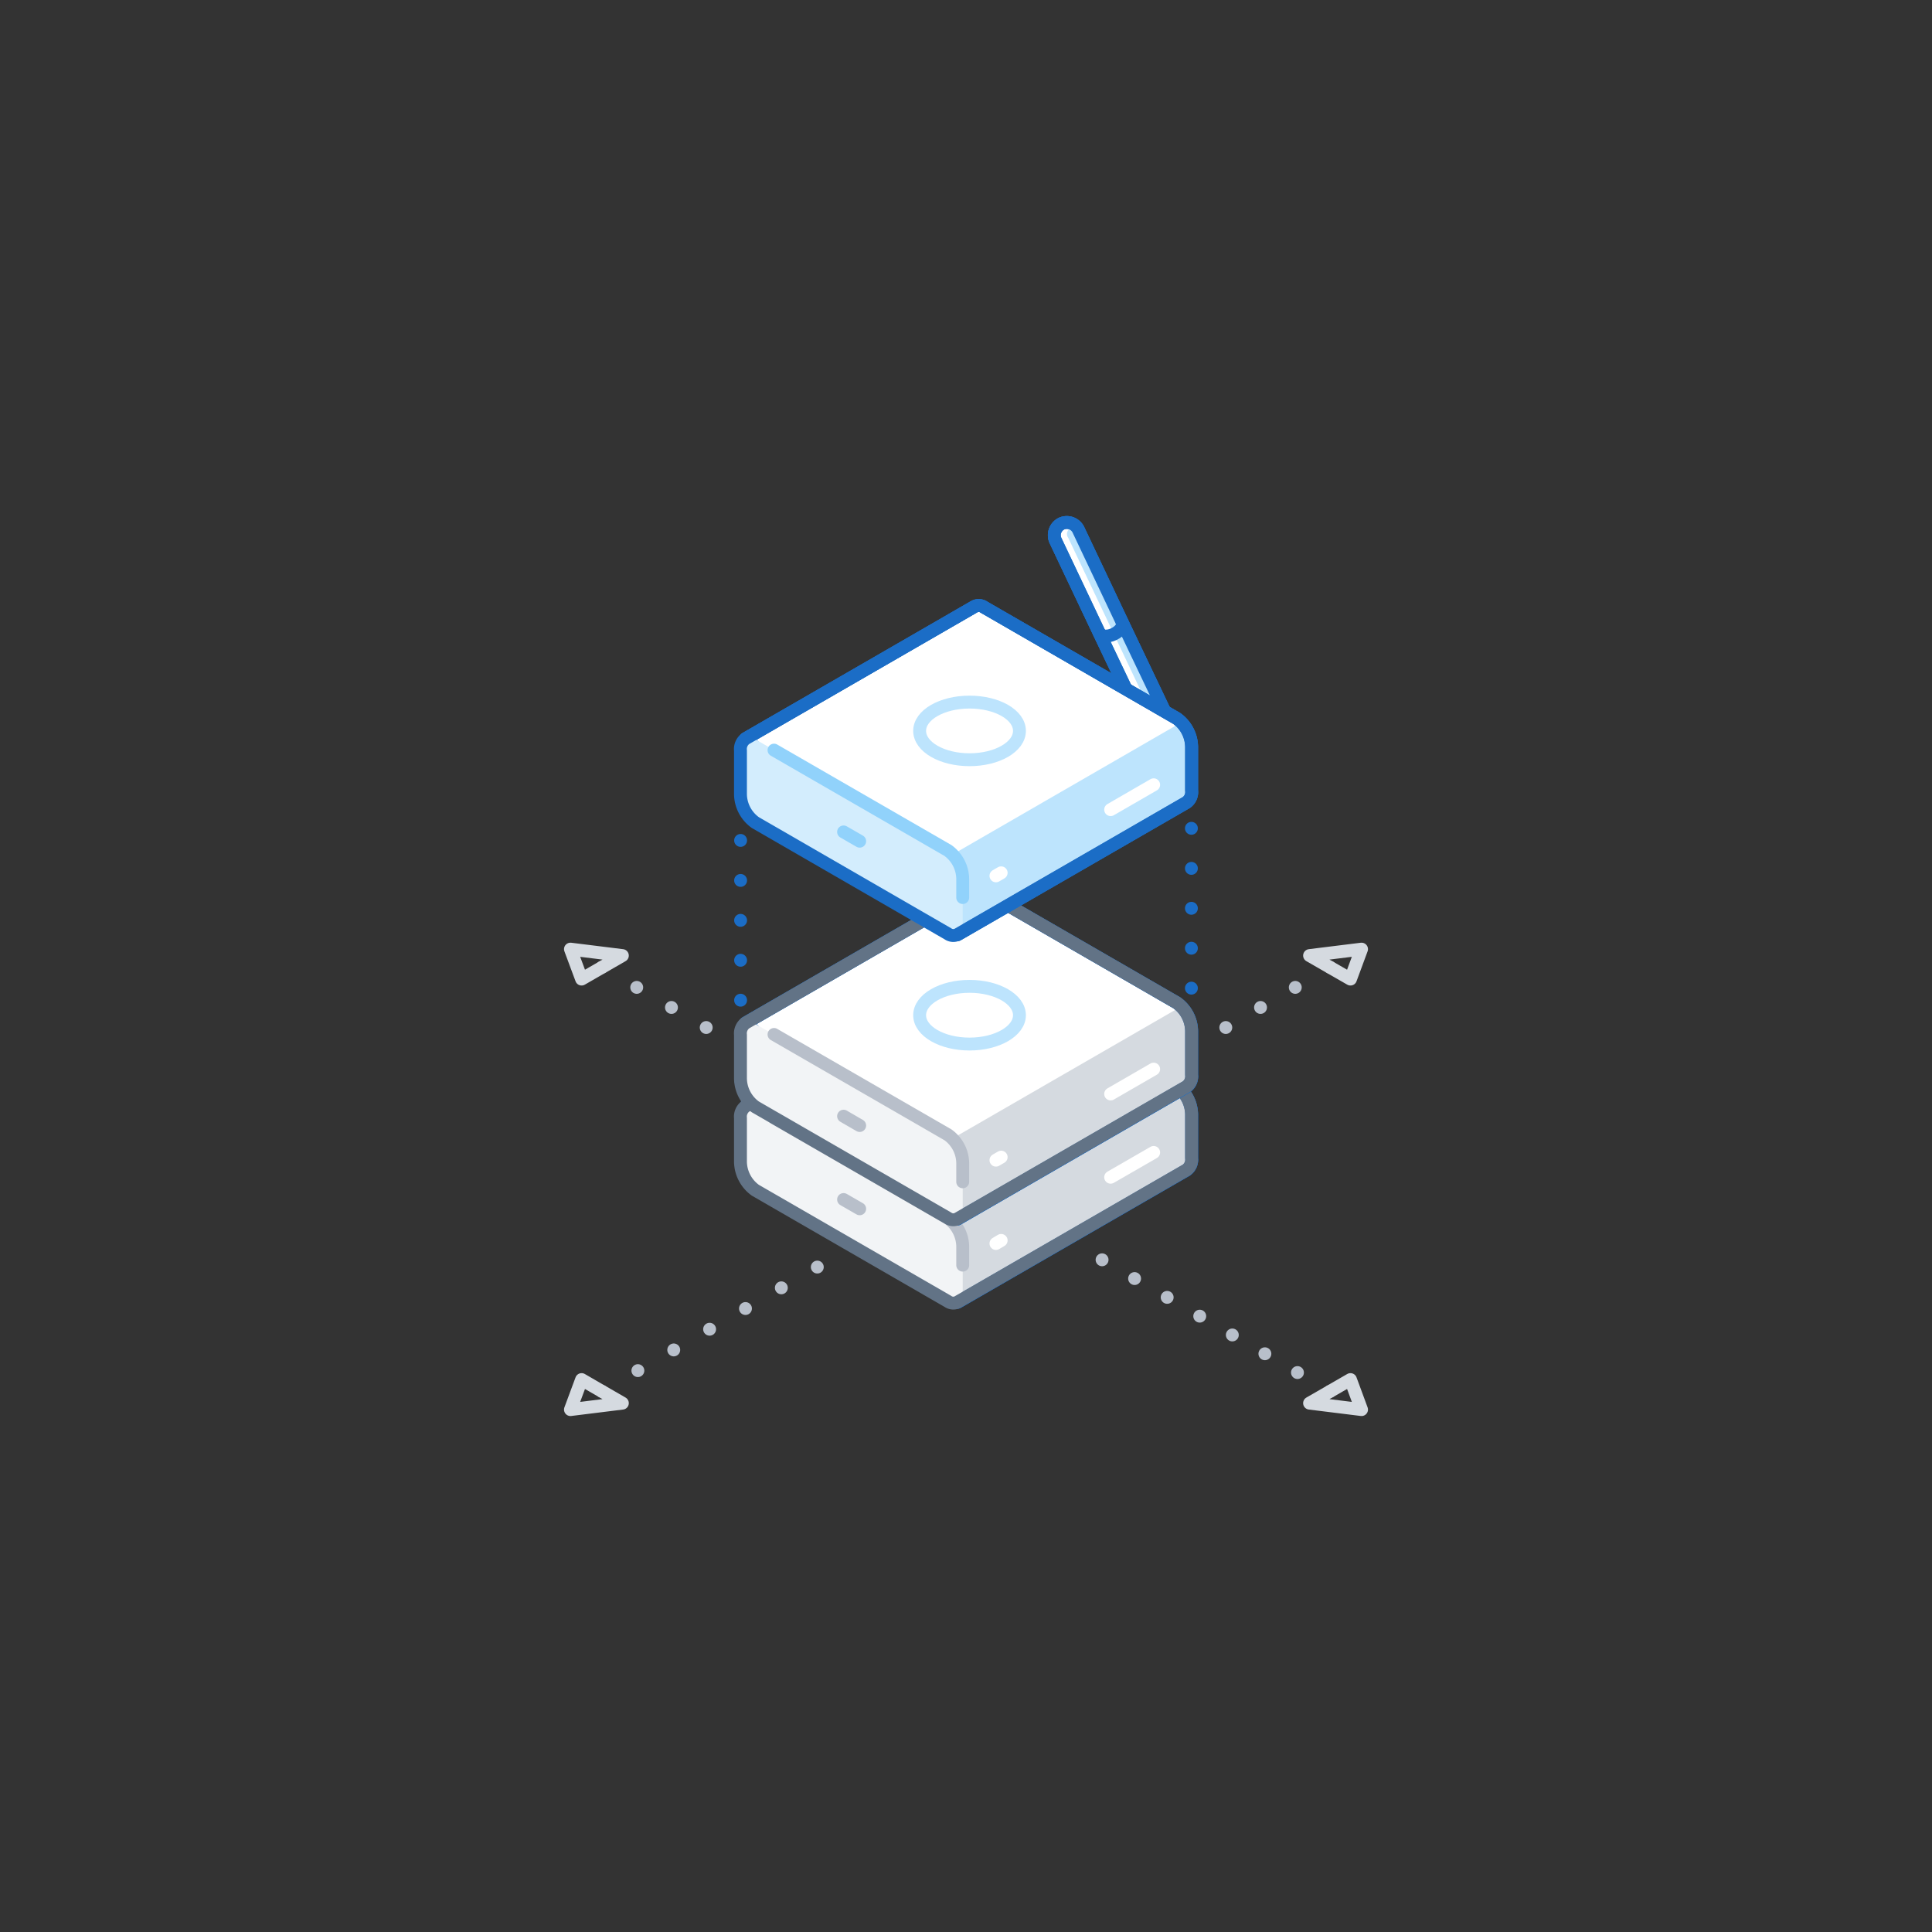 <svg xmlns="http://www.w3.org/2000/svg" xmlns:xlink="http://www.w3.org/1999/xlink" viewBox="0 0 300 300"><rect x="0" y="0" width="300" height="300" fill="#333333" stroke="none"/><defs><style>.cls-1,.cls-10,.cls-13,.cls-14,.cls-15,.cls-18,.cls-2,.cls-3,.cls-4,.cls-5,.cls-7,.cls-9{fill:none;}.cls-2,.cls-3,.cls-5,.cls-7{stroke:#b8bfca;}.cls-10,.cls-13,.cls-14,.cls-15,.cls-18,.cls-2,.cls-3,.cls-4,.cls-5,.cls-7,.cls-9{stroke-linecap:round;stroke-linejoin:round;stroke-width:2px;}.cls-3{stroke-dasharray:0 6.23;}.cls-4{stroke:#d5dae0;}.cls-5{stroke-dasharray:0 5.84;}.cls-6{clip-path:url(#clip-path);}.cls-7{stroke-dasharray:0 6.43;}.cls-8{fill:#fff;}.cls-10,.cls-9{stroke:#1b6dc6;}.cls-10{stroke-dasharray:0 6.2;}.cls-11{fill:#d5dae0;}.cls-12{fill:#f2f4f6;}.cls-13{stroke:#627386;}.cls-14{stroke:#fff;}.cls-15{stroke:#bde4fd;}.cls-16{fill:#bde4fd;}.cls-17{fill:#d3edfd;}.cls-18{stroke:#91d2fb;}.cls-19{fill:#1b6dc6;}</style><clipPath id="clip-path"><rect class="cls-1" width="300" height="300"/></clipPath></defs><title>edges</title><g id="Layer_2" data-name="Layer 2"><g id="Layer_1-2" data-name="Layer 1"><line class="cls-2" x1="93.47" y1="150.2" x2="93.47" y2="150.2"/><line class="cls-3" x1="98.87" y1="153.32" x2="123.16" y2="167.35"/><line class="cls-2" x1="125.86" y1="168.91" x2="125.86" y2="168.91"/><polyline class="cls-4" points="90.31 152.03 88.58 147.38 96.64 148.38 93.47 150.21 90.31 152.03"/><rect class="cls-1" width="300" height="300"/><line class="cls-2" x1="206.53" y1="150.2" x2="206.53" y2="150.2"/><line class="cls-3" x1="201.13" y1="153.32" x2="176.84" y2="167.35"/><line class="cls-2" x1="174.14" y1="168.91" x2="174.14" y2="168.91"/><polyline class="cls-4" points="209.7 152.03 211.42 147.38 203.35 148.38 206.53 150.21 209.7 152.03"/><line class="cls-2" x1="206.53" y1="216.05" x2="206.53" y2="216.05"/><rect class="cls-1" width="300" height="300"/><line class="cls-5" x1="201.47" y1="213.13" x2="173.66" y2="197.08"/><line class="cls-2" x1="171.13" y1="195.62" x2="171.13" y2="195.62"/><g class="cls-6"><polyline class="cls-4" points="209.7 214.22 211.42 218.88 203.35 217.88 206.53 216.05 209.7 214.22"/><line class="cls-2" x1="93.47" y1="216.05" x2="93.47" y2="216.05"/></g><line class="cls-7" x1="99.05" y1="212.83" x2="124.12" y2="198.36"/><line class="cls-2" x1="126.91" y1="196.75" x2="126.91" y2="196.75"/><g class="cls-6"><polyline class="cls-4" points="90.31 214.22 88.58 218.88 96.64 217.88 93.47 216.05 90.31 214.22"/></g><path class="cls-8" d="M185,165.84v0Z"/><line class="cls-9" x1="185" y1="165.84" x2="185" y2="165.84"/><line class="cls-10" x1="185" y1="159.64" x2="185" y2="131.73"/><line class="cls-9" x1="185" y1="128.62" x2="185" y2="128.62"/><path class="cls-8" d="M115,167.71v0Z"/><line class="cls-9" x1="115" y1="167.71" x2="115" y2="167.71"/><line class="cls-10" x1="115" y1="161.51" x2="115" y2="133.6"/><line class="cls-9" x1="115" y1="130.5" x2="115" y2="130.5"/><g class="cls-6"><path class="cls-8" d="M182.71,168.63l-29.9-17.26a1.45,1.45,0,0,0-1.49-.11h0l-35.53,20.51,32.91,30.44,35.53-20.51h0a2,2,0,0,0,.81-1.85V173a5.55,5.55,0,0,0-2.31-4.41"/><path class="cls-9" d="M182.71,168.63l-29.9-17.26a1.45,1.45,0,0,0-1.49-.11h0l-35.53,20.51,32.91,30.44,35.53-20.51h0a2,2,0,0,0,.81-1.85V173A5.55,5.55,0,0,0,182.71,168.63Z"/><path class="cls-11" d="M184.21,181.68a2,2,0,0,0,.81-1.85V173a5.86,5.86,0,0,0-1.59-3.83l-42.1,24.31,2.31,4,5.05,4.67,35.53-20.51Z"/><path class="cls-9" d="M182.71,168.63l-29.9-17.26a1.45,1.45,0,0,0-1.49-.11h0l-35.53,20.51,32.91,30.44,35.53-20.51h0a2,2,0,0,0,.81-1.85V173A5.55,5.55,0,0,0,182.71,168.63Z"/><path class="cls-12" d="M117.29,184.82l29.9,17.26c1.27.73,2.3-.05,2.3-1.74v-6.79a5.54,5.54,0,0,0-2.3-4.41l-29.9-17.26c-1.27-.73-2.31.05-2.31,1.74v6.79a5.55,5.55,0,0,0,2.31,4.41"/><path class="cls-2" d="M149.49,196.45v-2.9a5.54,5.54,0,0,0-2.3-4.41l-27-15.57"/><path class="cls-13" d="M182.71,168.63l-29.9-17.26a1.45,1.45,0,0,0-1.49-.11h0l-35.53,20.51h0a2,2,0,0,0-.81,1.85v6.79a5.55,5.55,0,0,0,2.31,4.41l29.9,17.26a1.45,1.45,0,0,0,1.49.11h0l35.53-20.51h0a2,2,0,0,0,.81-1.85V173A5.55,5.55,0,0,0,182.71,168.63Z"/><line class="cls-14" x1="154.65" y1="193.09" x2="155.46" y2="192.61"/><line class="cls-14" x1="172.46" y1="182.8" x2="179.14" y2="178.95"/><line class="cls-2" x1="130.99" y1="186.26" x2="133.49" y2="187.7"/><path class="cls-15" d="M158.3,170.58c0,2.47-3.47,4.47-7.75,4.47s-7.75-2-7.75-4.47,3.47-4.48,7.75-4.48S158.3,168.1,158.3,170.58Z"/><path class="cls-8" d="M182.71,155.7l-29.9-17.26a1.43,1.43,0,0,0-1.49-.11v0l-35.53,20.51,32.91,30.44,35.53-20.51h0a2,2,0,0,0,.81-1.85V160.1a5.51,5.51,0,0,0-2.31-4.4"/><path class="cls-9" d="M182.71,155.7l-29.9-17.26a1.43,1.43,0,0,0-1.49-.11v0l-35.53,20.51,32.91,30.44,35.53-20.51h0a2,2,0,0,0,.81-1.85V160.1A5.51,5.51,0,0,0,182.71,155.7Z"/><path class="cls-11" d="M184.21,168.74a2,2,0,0,0,.81-1.85V160.1a5.81,5.81,0,0,0-1.59-3.82l-42.1,24.3,2.31,4,5.05,4.67,35.53-20.51Z"/><path class="cls-9" d="M182.71,155.7l-29.9-17.26a1.43,1.43,0,0,0-1.49-.11v0l-35.53,20.51,32.91,30.44,35.53-20.51h0a2,2,0,0,0,.81-1.85V160.1A5.51,5.51,0,0,0,182.71,155.7Z"/><path class="cls-12" d="M117.29,171.88l29.9,17.26c1.27.74,2.3,0,2.3-1.74v-6.79a5.5,5.5,0,0,0-2.3-4.4L117.29,159c-1.27-.74-2.31,0-2.31,1.74v6.79a5.54,5.54,0,0,0,2.31,4.4"/><path class="cls-2" d="M149.49,183.51v-2.9a5.5,5.5,0,0,0-2.3-4.4l-27-15.58"/><path class="cls-13" d="M182.71,155.7l-29.9-17.26a1.43,1.43,0,0,0-1.49-.11v0l-35.53,20.51v0a2,2,0,0,0-.81,1.85v6.79a5.54,5.54,0,0,0,2.31,4.4l29.9,17.26a1.45,1.45,0,0,0,1.49.11h0l35.53-20.51h0a2,2,0,0,0,.81-1.85V160.1A5.51,5.51,0,0,0,182.71,155.7Z"/><line class="cls-14" x1="154.65" y1="180.15" x2="155.46" y2="179.68"/><line class="cls-14" x1="172.46" y1="169.87" x2="179.14" y2="166.01"/><line class="cls-2" x1="130.99" y1="173.32" x2="133.49" y2="174.77"/><path class="cls-15" d="M158.3,157.64c0,2.47-3.47,4.48-7.75,4.48s-7.75-2-7.75-4.48,3.47-4.48,7.75-4.48S158.3,155.17,158.3,157.64Z"/><path class="cls-9" d="M164.83,81.31a2,2,0,0,1,2.61.93l6.8,14.36L181,110.78c.27.57-.31,1.4-1.29,1.87s-2,.38-2.26-.19L170.7,98.29l-6.81-14.37A2,2,0,0,1,164.83,81.31Z"/><path class="cls-8" d="M164.83,81.31a2,2,0,0,1,2.61.93l6.8,14.36L181,110.78c.27.57-.31,1.4-1.29,1.87s-2,.38-2.26-.19L170.7,98.29l-6.81-14.37a2,2,0,0,1,.94-2.61"/><path class="cls-9" d="M164.83,81.31a2,2,0,0,1,2.61.93l6.8,14.36L181,110.78c.27.57-.31,1.4-1.29,1.87s-2,.38-2.26-.19L170.7,98.29l-6.81-14.37A2,2,0,0,1,164.83,81.31Z"/><path class="cls-16" d="M179.69,112.65h0c1-.47,1.56-1.3,1.29-1.87L174.24,96.6l-6.59-13.92a1,1,0,1,0-1.77.84Z"/><path class="cls-9" d="M164.83,81.31a2,2,0,0,1,2.61.93l6.8,14.36L181,110.78c.27.57-.31,1.4-1.29,1.87s-2,.38-2.26-.19L170.7,98.29l-6.81-14.37A2,2,0,0,1,164.83,81.31Z"/><path class="cls-9" d="M174.24,96.6c.27.57-.3,1.4-1.28,1.87s-2,.38-2.26-.18"/><path class="cls-8" d="M182.71,111.55l-29.9-17.26a1.45,1.45,0,0,0-1.49-.11h0l-35.53,20.51,32.91,30.44,35.53-20.51h0a2,2,0,0,0,.81-1.86V116a5.54,5.54,0,0,0-2.31-4.4"/><path class="cls-9" d="M182.71,111.55l-29.9-17.26a1.45,1.45,0,0,0-1.49-.11h0l-35.53,20.51,32.91,30.44,35.53-20.51h0a2,2,0,0,0,.81-1.86V116A5.54,5.54,0,0,0,182.71,111.55Z"/><path class="cls-16" d="M184.21,124.6a2,2,0,0,0,.81-1.86V116a5.84,5.84,0,0,0-1.59-3.82l-42.1,24.31,2.31,4,5.05,4.68,35.53-20.51Z"/><path class="cls-9" d="M182.71,111.55l-29.9-17.26a1.45,1.45,0,0,0-1.49-.11h0l-35.53,20.51,32.91,30.44,35.53-20.51h0a2,2,0,0,0,.81-1.86V116A5.54,5.54,0,0,0,182.71,111.55Z"/><path class="cls-17" d="M117.29,127.73,147.19,145c1.27.73,2.3-.05,2.3-1.75v-6.79a5.53,5.53,0,0,0-2.3-4.4l-29.9-17.26c-1.27-.73-2.31,0-2.31,1.74v6.79a5.51,5.51,0,0,0,2.31,4.4"/><path class="cls-18" d="M149.49,139.37v-2.91a5.53,5.53,0,0,0-2.3-4.4l-27-15.58"/><path class="cls-9" d="M182.71,111.55l-29.9-17.26a1.45,1.45,0,0,0-1.49-.11h0l-35.53,20.51h0a2,2,0,0,0-.81,1.85v6.79a5.51,5.51,0,0,0,2.31,4.4L147.19,145a1.45,1.45,0,0,0,1.49.11h0l35.53-20.51h0a2,2,0,0,0,.81-1.86V116A5.54,5.54,0,0,0,182.71,111.55Z"/><line class="cls-14" x1="154.65" y1="136" x2="155.46" y2="135.53"/><line class="cls-14" x1="172.46" y1="125.72" x2="179.14" y2="121.86"/><line class="cls-19" x1="130.99" y1="129.18" x2="133.49" y2="130.62"/><line class="cls-18" x1="130.99" y1="129.18" x2="133.49" y2="130.62"/><path class="cls-15" d="M158.3,113.49c0,2.48-3.47,4.48-7.75,4.48s-7.75-2-7.75-4.48,3.47-4.47,7.75-4.47S158.3,111,158.3,113.49Z"/></g></g></g></svg>